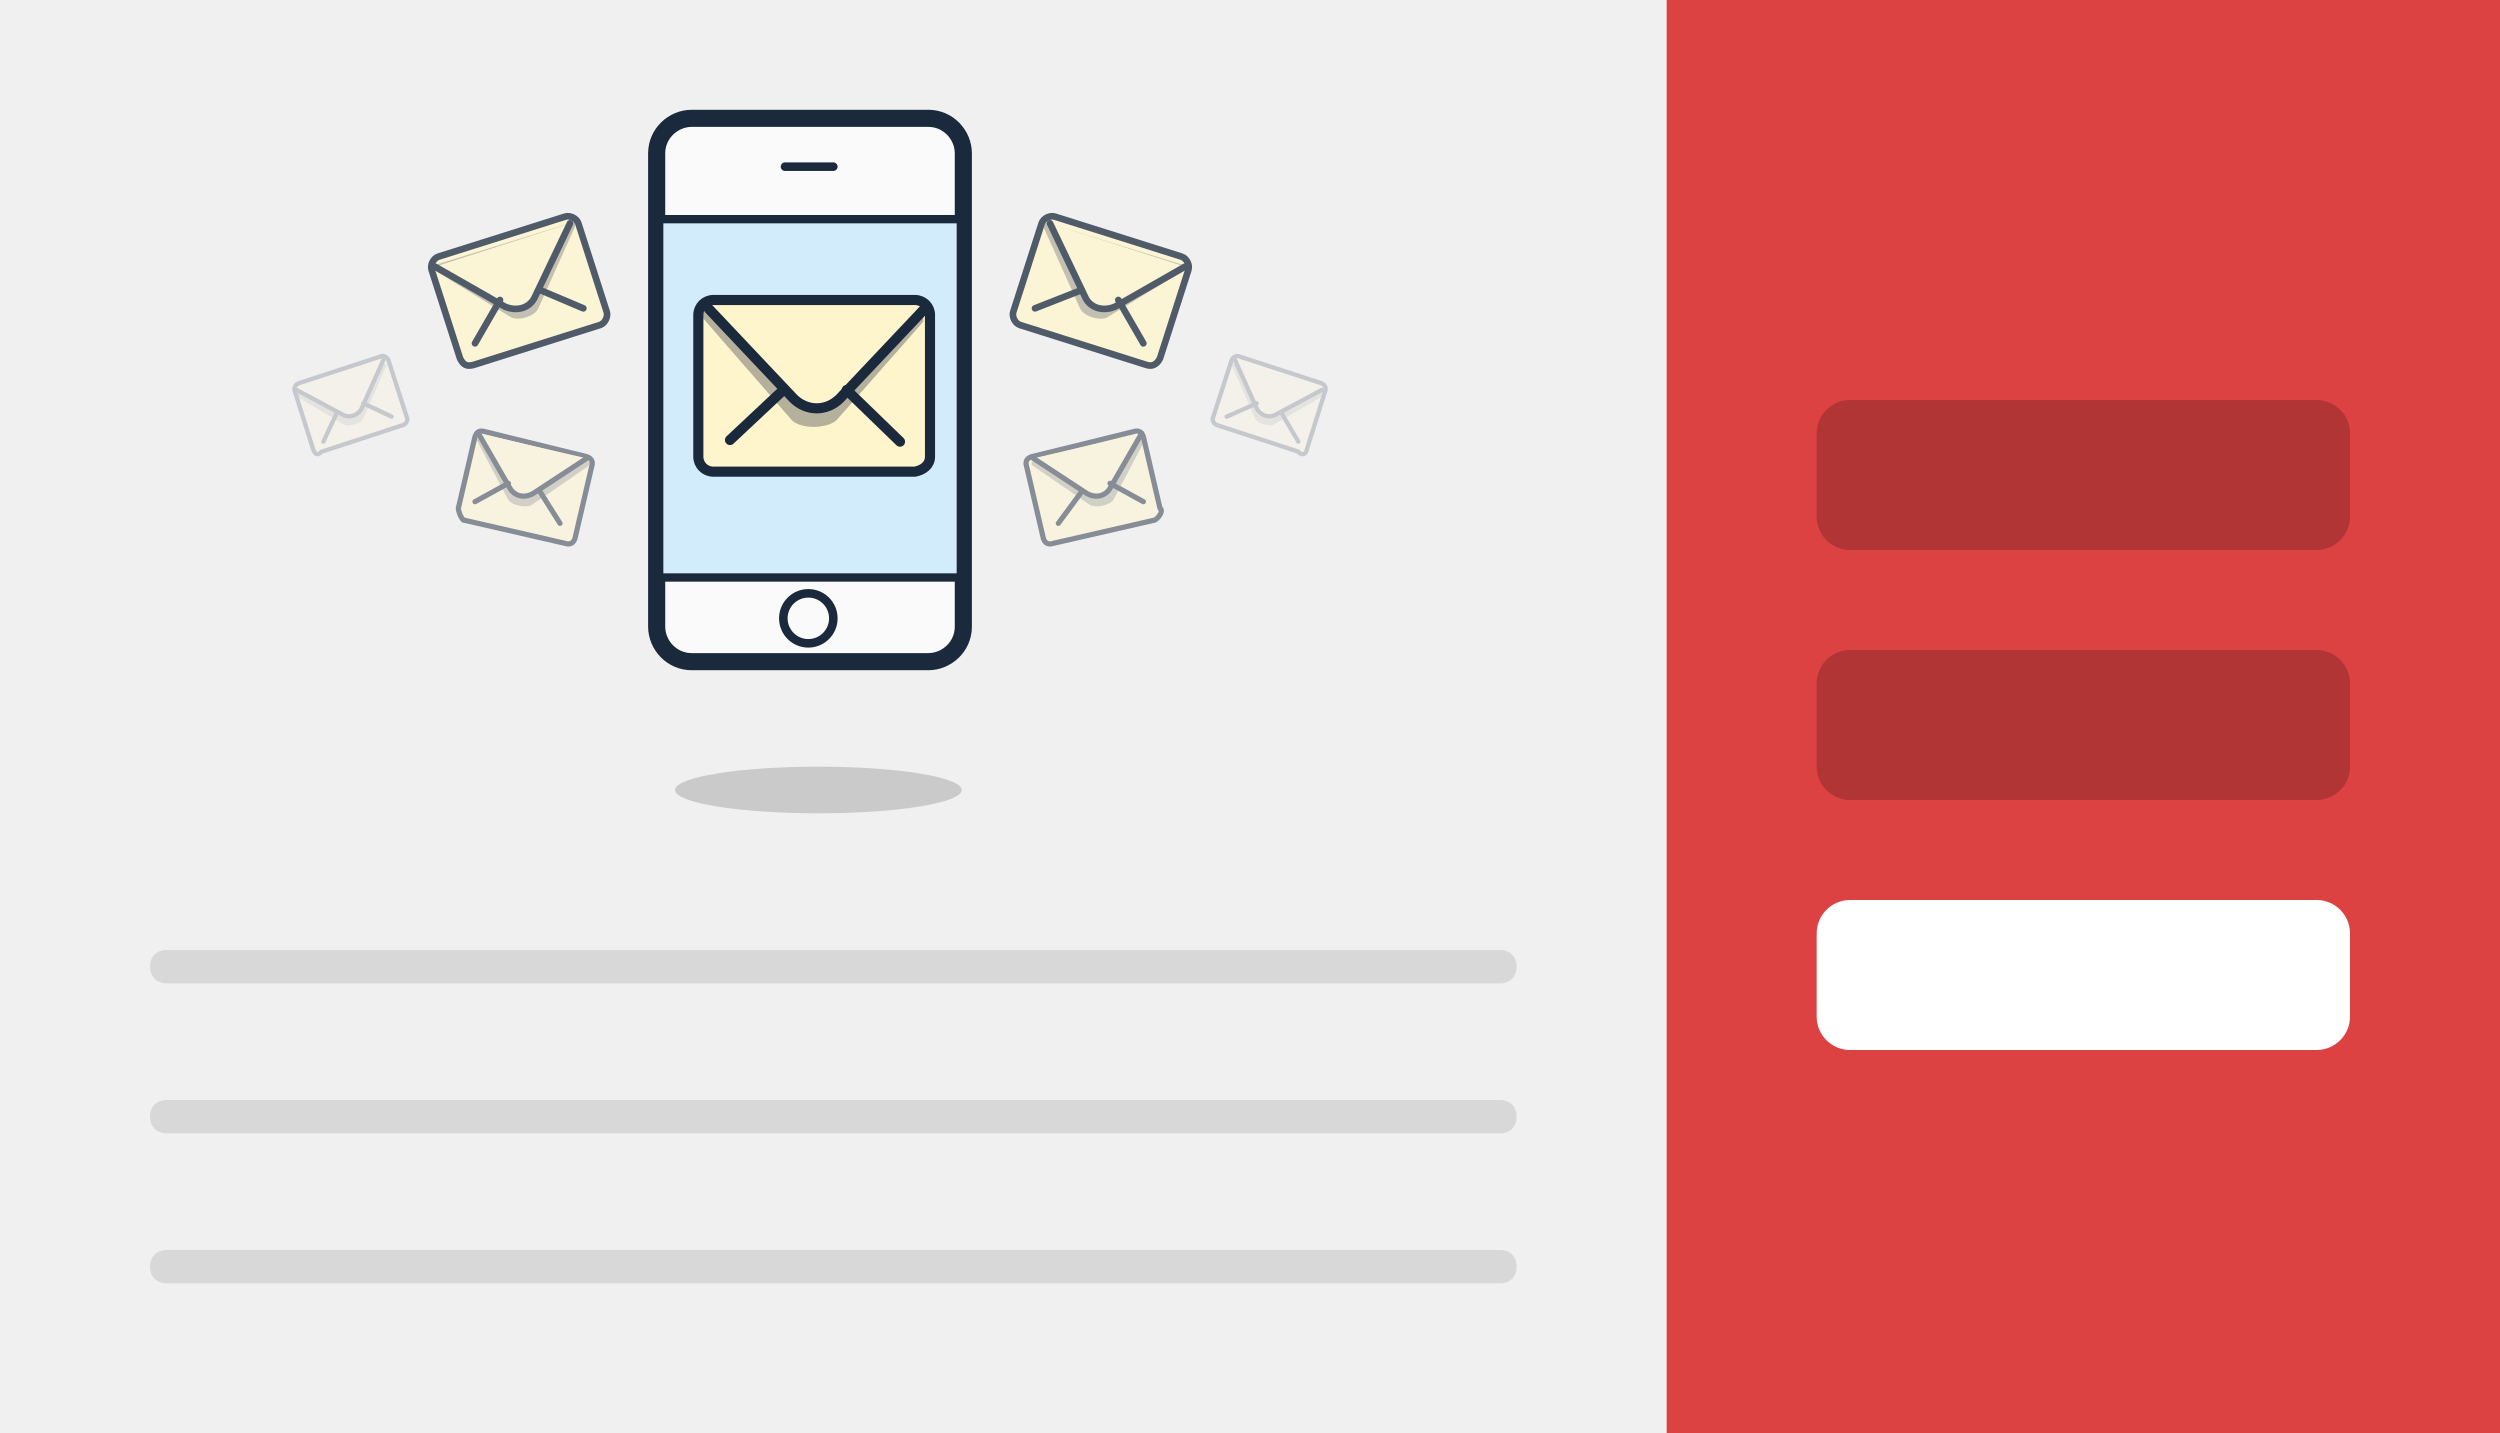 <?xml version="1.0" encoding="utf-8"?>
<!-- Generator: Adobe Illustrator 19.1.0, SVG Export Plug-In . SVG Version: 6.00 Build 0)  -->
<svg version="1.1" id="Layer_1" xmlns="http://www.w3.org/2000/svg" xmlns:xlink="http://www.w3.org/1999/xlink" x="0px" y="0px"
	 viewBox="-320 264 150 86" style="enable-background:new -320 264 150 86;" xml:space="preserve">
<style type="text/css">
	.st0{fill:#F0F0F0;}
	.st1{opacity:0.1;enable-background:new    ;}
	.st2{fill:#DD4242;}
	.st3{fill:#FFFFFF;}
	.st4{opacity:0.2;enable-background:new    ;}
	.st5{display:none;}
	.st6{display:inline;fill:#F0F0F0;}
	.st7{display:inline;opacity:0.25;enable-background:new    ;}
	.st8{display:inline;opacity:0.1;enable-background:new    ;}
	.st9{display:inline;}
	.st10{fill:#ADADAD;}
	.st11{fill:#31343B;}
	.st12{fill:#4F535E;}
	.st13{opacity:0.7;}
	.st14{fill:#D9D3CD;}
	.st15{fill:#EDE7DF;}
	.st16{fill:#EBE4DC;}
	.st17{opacity:0.6;}
	.st18{fill:#BB69FF;}
	.st19{opacity:5.000000e-02;}
	.st20{fill:#DBD7D2;}
	.st21{fill:#D3CFC9;}
	.st22{fill:#E57C58;}
	.st23{fill:#C2BEB9;}
	.st24{fill:#B7B3AE;}
	.st25{opacity:5.000000e-02;enable-background:new    ;}
	.st26{fill:#639DC7;}
	.st27{opacity:0.1;}
	.st28{fill:#F5F0EB;}
	.st29{fill:#F59C36;}
	.st30{fill:#74C7A5;}
	.st31{opacity:0.15;enable-background:new    ;}
	.st32{display:inline;fill:#92C927;}
	.st33{display:inline;fill:#FFFFFF;}
	.st34{display:inline;opacity:0.2;enable-background:new    ;}
	.st35{opacity:0.2;fill:#333333;enable-background:new    ;}
	.st36{fill:#FAFAFA;stroke:#1B293C;stroke-width:1.027;stroke-linecap:round;stroke-linejoin:round;stroke-miterlimit:10;}
	.st37{fill:none;stroke:#1B293C;stroke-width:0.513;stroke-linecap:round;stroke-linejoin:round;stroke-miterlimit:10;}
	.st38{fill:#D2ECFB;}
	.st39{fill:#1B293C;}
	.st40{fill:#FFF5CC;stroke:#1B293C;stroke-width:0.607;stroke-linecap:round;stroke-linejoin:round;stroke-miterlimit:10;}
	.st41{opacity:0.35;fill:#293342;enable-background:new    ;}
	.st42{fill:none;stroke:#1B293C;stroke-width:0.607;stroke-linecap:round;stroke-linejoin:round;stroke-miterlimit:10;}
	.st43{opacity:0.75;}
	.st44{fill:#FFF5CC;stroke:#1B293C;stroke-width:0.399;stroke-linecap:round;stroke-linejoin:round;stroke-miterlimit:10;}
	.st45{fill:none;stroke:#1B293C;stroke-width:0.399;stroke-linecap:round;stroke-linejoin:round;stroke-miterlimit:10;}
	.st46{opacity:0.5;}
	.st47{fill:#FFF5CC;stroke:#1B293C;stroke-width:0.312;stroke-linecap:round;stroke-linejoin:round;stroke-miterlimit:10;}
	.st48{fill:none;stroke:#1B293C;stroke-width:0.312;stroke-linecap:round;stroke-linejoin:round;stroke-miterlimit:10;}
	.st49{opacity:0.2;}
	.st50{fill:#FFF5CC;stroke:#1B293C;stroke-width:0.259;stroke-linecap:round;stroke-linejoin:round;stroke-miterlimit:10;}
	.st51{fill:none;stroke:#1B293C;stroke-width:0.259;stroke-linecap:round;stroke-linejoin:round;stroke-miterlimit:10;}
</style>
<g id="Layer_1_1_">
	<rect x="-320" y="264" class="st0" width="150" height="86"/>
	<path class="st1" d="M-230,323h-80c-0.6,0-1-0.4-1-1l0,0c0-0.6,0.4-1,1-1h80c0.6,0,1,0.4,1,1l0,0C-229,322.6-229.4,323-230,323z"/>
	<path class="st1" d="M-230,332h-80c-0.6,0-1-0.4-1-1l0,0c0-0.6,0.4-1,1-1h80c0.6,0,1,0.4,1,1l0,0C-229,331.6-229.4,332-230,332z"/>
	<path class="st1" d="M-230,341h-80c-0.6,0-1-0.4-1-1l0,0c0-0.6,0.4-1,1-1h80c0.6,0,1,0.4,1,1l0,0C-229,340.6-229.4,341-230,341z"/>
	<rect x="-220" y="264" class="st2" width="50" height="86"/>
	<path class="st3" d="M-181,327h-28c-1.1,0-2-0.9-2-2v-5c0-1.1,0.9-2,2-2h28c1.1,0,2,0.9,2,2v5C-179,326.1-179.9,327-181,327z"/>
	<path class="st4" d="M-181,312h-28c-1.1,0-2-0.9-2-2v-5c0-1.1,0.9-2,2-2h28c1.1,0,2,0.9,2,2v5C-179,311.1-179.9,312-181,312z"/>
	<path class="st4" d="M-181,297h-28c-1.1,0-2-0.9-2-2v-5c0-1.1,0.9-2,2-2h28c1.1,0,2,0.9,2,2v5C-179,296.1-179.9,297-181,297z"/>
</g>
<g id="Layer_2" class="st5">
	<rect x="-320" y="264" class="st6" width="150" height="86"/>
	<path class="st7" d="M-230,314h-80c-0.6,0-1-0.4-1-1l0,0c0-0.6,0.4-1,1-1h80c0.6,0,1,0.4,1,1l0,0C-229,313.6-229.4,314-230,314z"/>
	<path class="st8" d="M-230,323h-80c-0.6,0-1-0.4-1-1l0,0c0-0.6,0.4-1,1-1h80c0.6,0,1,0.4,1,1l0,0C-229,322.6-229.4,323-230,323z"/>
	<path class="st8" d="M-230,332h-80c-0.6,0-1-0.4-1-1l0,0c0-0.6,0.4-1,1-1h80c0.6,0,1,0.4,1,1l0,0C-229,331.6-229.4,332-230,332z"/>
	<path class="st8" d="M-230,341h-80c-0.6,0-1-0.4-1-1l0,0c0-0.6,0.4-1,1-1h80c0.6,0,1,0.4,1,1l0,0C-229,340.6-229.4,341-230,341z"/>
	<g class="st9">
		<g>
			<path class="st10" d="M-301.8,296.1l-0.2-0.1l0.5-0.9l0.2,0.1L-301.8,296.1z M-235.5,295.6l-1-0.2l0-0.2l1,0.2L-235.5,295.6z
				 M-237.4,295.2l-1-0.2l0-0.2l1,0.2L-237.4,295.2z M-239.4,294.9l-1-0.2l0-0.2l1,0.2L-239.4,294.9z M-241.4,294.5l-1-0.2l0-0.2
				l1,0.2L-241.4,294.5z M-300.9,294.3l-0.2-0.1l0.5-0.9l0.2,0.1L-300.9,294.3z M-243.3,294.1l-1-0.2l0-0.2l1,0.2L-243.3,294.1z
				 M-245.3,293.7l-1-0.2l0-0.2l1,0.2L-245.3,293.7z M-247.3,293.4l-1-0.2l0-0.2l1,0.2L-247.3,293.4z M-249.2,293l-1-0.2l0-0.2
				l1,0.2L-249.2,293z M-251.2,292.6l-1-0.2l0-0.2l1,0.2L-251.2,292.6z M-300,292.5l-0.2-0.1l0.5-0.9l0.2,0.1L-300,292.5z
				 M-253.1,292.2l-1-0.2l0-0.2l1,0.2L-253.1,292.2z M-255.1,291.9l-1-0.2l0-0.2l1,0.2L-255.1,291.9z M-257.1,291.5l-1-0.2l0-0.2
				l1,0.2L-257.1,291.5z M-259,291.1l-1-0.2l0-0.2l1,0.2L-259,291.1z M-299.1,290.8l-0.2-0.1l0.5-0.9l0.2,0.1L-299.1,290.8z
				 M-261,290.7l-1-0.2l0-0.2l1,0.2L-261,290.7z M-263,290.4l-1-0.2l0-0.2l1,0.2L-263,290.4z M-264.9,290l-1-0.2l0-0.2l1,0.2
				L-264.9,290z M-266.9,289.6l-1-0.2l0-0.2l1,0.2L-266.9,289.6z M-268.9,289.2l-1-0.2l0-0.2l1,0.2L-268.9,289.2z M-298.2,289
				l-0.2-0.1l0.5-0.9l0.2,0.1L-298.2,289z M-270.8,288.9l-1-0.2l0-0.2l1,0.2L-270.8,288.9z M-272.8,288.5l-1-0.2l0-0.2l1,0.2
				L-272.8,288.5z M-274.8,288.1l-1-0.2l0-0.2l1,0.2L-274.8,288.1z M-276.7,287.7l-1-0.2l0-0.2l1,0.2L-276.7,287.7z M-278.7,287.4
				l-1-0.2l0-0.2l1,0.2L-278.7,287.4z M-297.3,287.2l-0.2-0.1l0.5-0.9l0.2,0.1L-297.3,287.2z M-280.7,287l-1-0.2l0-0.2l1,0.2
				L-280.7,287z M-282.6,286.6l-1-0.2l0-0.2l1,0.2L-282.6,286.6z M-284.6,286.2l-1-0.2l0-0.2l1,0.2L-284.6,286.2z M-286.5,285.9
				l-1-0.2l0-0.2l1,0.2L-286.5,285.9z M-288.5,285.5l-1-0.2l0-0.2l1,0.2L-288.5,285.5z M-296.4,285.4l-0.2-0.1l0.5-0.9l0.2,0.1
				L-296.4,285.4z M-290.5,285.1l-1-0.2l0-0.2l1,0.2L-290.5,285.1z M-292.4,284.7l-1-0.2l0-0.2l1,0.2L-292.4,284.7z M-294.4,284.4
				l-1-0.2l0-0.2l1,0.2L-294.4,284.4z"/>
		</g>
		<g>
			<path class="st10" d="M-269,282.3l-1-0.1l0-0.2l1,0.1L-269,282.3z M-268,282.2l0-0.2l1-0.2l0,0.2L-268,282.2z M-271,282l-1-0.1
				l0-0.2l1,0.1L-271,282z M-266.1,281.9l0-0.2l1-0.2l0,0.2L-266.1,281.9z M-273,281.7l-1-0.1l0-0.2l1,0.1L-273,281.7z
				 M-264.1,281.5l0-0.2l1-0.2l0,0.2L-264.1,281.5z M-275,281.4l-1-0.1l0-0.2l1,0.1L-275,281.4z M-262.1,281.2l0-0.2l1-0.2l0,0.2
				L-262.1,281.2z M-277,281.1l-1-0.1l0-0.2l1,0.1L-277,281.1z M-260.1,280.8l0-0.2l1-0.2l0,0.2L-260.1,280.8z M-278.9,280.8l-1-0.1
				l0-0.2l1,0.1L-278.9,280.8z M-280.9,280.5l-1-0.1l0-0.2l1,0.1L-280.9,280.5z M-258.2,280.5l0-0.2l1-0.2l0,0.2L-258.2,280.5z
				 M-282.9,280.2l-1-0.1l0-0.2l1,0.1L-282.9,280.2z M-256.2,280.1l0-0.2l1-0.2l0,0.2L-256.2,280.1z M-284.9,279.9l-1-0.1l0-0.2
				l1,0.1L-284.9,279.9z M-254.2,279.8l0-0.2l1-0.2l0,0.2L-254.2,279.8z M-286.9,279.6l-1-0.1l0-0.2l1,0.1L-286.9,279.6z
				 M-252.3,279.4l0-0.2l1-0.2l0,0.2L-252.3,279.4z M-288.8,279.3l-1-0.1l0-0.2l1,0.1L-288.8,279.3z M-250.3,279.1l0-0.2l1-0.2
				l0,0.2L-250.3,279.1z M-290.8,279l-1-0.1l0-0.2l1,0.1L-290.8,279z M-292.8,278.7l-1-0.1l0-0.2l1,0.1L-292.8,278.7z M-248.3,278.7
				l0-0.2l1-0.2l0,0.2L-248.3,278.7z M-294.8,278.4l-1-0.1l0-0.2l1,0.1L-294.8,278.4z M-246.4,278.4l0-0.2l1-0.2l0,0.2L-246.4,278.4
				z M-296.7,278.1l-1-0.1l0-0.2l1,0.1L-296.7,278.1z M-244.4,278l0-0.2l1-0.2l0,0.2L-244.4,278z M-298.7,277.9l-1-0.1l0-0.2l1,0.1
				L-298.7,277.9z M-242.4,277.7l0-0.2l1-0.2l0,0.2L-242.4,277.7z M-300.7,277.6l-1-0.1l0-0.2l1,0.1L-300.7,277.6z M-240.5,277.3
				l0-0.2l1-0.2l0,0.2L-240.5,277.3z M-302.7,277.3l-1-0.1l0-0.2l1,0.1L-302.7,277.3z M-238.5,277l0-0.2l1-0.2l0,0.2L-238.5,277z
				 M-304.7,277l-1-0.1l0-0.2l1,0.1L-304.7,277z M-236.5,276.6l0-0.2l1-0.2l0,0.2L-236.5,276.6z"/>
		</g>
		<g>
			<path class="st10" d="M-264.3,289.9l-0.1-0.2l0.9-0.4l0.1,0.2L-264.3,289.9z M-262.5,289l-0.1-0.2l0.9-0.4l0.1,0.2L-262.5,289z
				 M-260.6,288.2l-0.1-0.2l0.9-0.4l0.1,0.2L-260.6,288.2z M-258.8,287.4l-0.1-0.2l0.9-0.4l0.1,0.2L-258.8,287.4z M-257,286.6
				l-0.1-0.2l0.9-0.4l0.1,0.2L-257,286.6z M-255.2,285.7l-0.1-0.2l0.9-0.4l0.1,0.2L-255.2,285.7z M-253.3,284.9l-0.1-0.2l0.9-0.4
				l0.1,0.2L-253.3,284.9z M-251.5,284.1l-0.1-0.2l0.9-0.4l0.1,0.2L-251.5,284.1z M-249.7,283.3l-0.1-0.2l0.9-0.4l0.1,0.2
				L-249.7,283.3z M-247.9,282.4l-0.1-0.2l0.9-0.4l0.1,0.2L-247.9,282.4z M-246.1,281.6l-0.1-0.2l0.9-0.4l0.1,0.2L-246.1,281.6z
				 M-244.2,280.8l-0.1-0.2l0.9-0.4l0.1,0.2L-244.2,280.8z M-242.4,279.9l-0.1-0.2l0.9-0.4l0.1,0.2L-242.4,279.9z M-240.6,279.1
				l-0.1-0.2l0.9-0.4l0.1,0.2L-240.6,279.1z M-238.8,278.3l-0.1-0.2l0.9-0.4l0.1,0.2L-238.8,278.3z M-237,277.5l-0.1-0.2l0.9-0.4
				l0.1,0.2L-237,277.5z M-235.1,276.6l-0.1-0.2l0.9-0.4l0.1,0.2L-235.1,276.6z"/>
		</g>
		<g>
			<path class="st10" d="M-301.9,296.2l-0.1-0.2l0.9-0.4l0.1,0.2L-301.9,296.2z M-300.1,295.3l-0.1-0.2l0.9-0.4l0.1,0.2
				L-300.1,295.3z M-298.2,294.5l-0.1-0.2l0.9-0.4l0.1,0.2L-298.2,294.5z M-296.4,293.6l-0.1-0.2l0.9-0.4l0.1,0.2L-296.4,293.6z
				 M-294.6,292.8l-0.1-0.2l0.9-0.4l0.1,0.2L-294.6,292.8z M-292.8,291.9l-0.1-0.2l0.9-0.4l0.1,0.2L-292.8,291.9z M-291,291.1
				l-0.1-0.2l0.9-0.4l0.1,0.2L-291,291.1z M-289.2,290.3l-0.1-0.2l0.9-0.4l0.1,0.2L-289.2,290.3z M-287.4,289.4l-0.1-0.2l0.9-0.4
				l0.1,0.2L-287.4,289.4z M-285.6,288.6l-0.1-0.2l0.9-0.4l0.1,0.2L-285.6,288.6z M-283.7,287.7l-0.1-0.2l0.9-0.4l0.1,0.2
				L-283.7,287.7z M-281.9,286.9l-0.1-0.2l0.9-0.4l0.1,0.2L-281.9,286.9z M-280.1,286l-0.1-0.2l0.9-0.4l0.1,0.2L-280.1,286z
				 M-278.3,285.2l-0.1-0.2l0.9-0.4l0.1,0.2L-278.3,285.2z M-276.5,284.4l-0.1-0.2l0.9-0.4l0.1,0.2L-276.5,284.4z M-274.7,283.5
				l-0.1-0.2l0.9-0.4l0.1,0.2L-274.7,283.5z M-272.9,282.7l-0.1-0.2l0.9-0.4l0.1,0.2L-272.9,282.7z M-271,281.8l-0.1-0.2l0.9-0.4
				l0.1,0.2L-271,281.8z M-269.2,281l-0.1-0.2l0.9-0.4l0.1,0.2L-269.2,281z"/>
		</g>
		<g>
			<polygon class="st11" points="-263.3,304.7 -273.8,304.7 -272.8,299.1 -264.2,299.1 			"/>
			<path class="st12" d="M-260.5,304.7h-16v0c0-1,0.8-1.7,1.7-1.7h12.5C-261.3,303-260.5,303.7-260.5,304.7L-260.5,304.7
				L-260.5,304.7z"/>
		</g>
		<g class="st13">
			<path class="st14" d="M-295.9,293.3l-0.5,0.1c-0.1,0-0.2,0.1-0.3,0.1l-5.4,2.3l4.9,5c0.2,0,0.3,0,0.3-0.3l1.2-7
				C-295.7,293.4-295.8,293.2-295.9,293.3z"/>
			<path class="st14" d="M-307.2,291.2l0.4,0.3c0.1,0.1,0.2,0.1,0.3,0.2l4.5,4.1l-6.4,2.9c-0.2,0-0.3-0.1-0.2-0.4l1.2-7
				C-307.4,291.2-307.3,291.1-307.2,291.2z"/>
			<path class="st15" d="M-308.7,298.4l6.5-2.6l5.2,4.7c0,0.1-0.1,0.3-0.2,0.2l-11.4-2.1C-308.7,298.7-308.7,298.5-308.7,298.4z"/>
			<path class="st16" d="M-295.8,293.5l-6.2,3.1c-0.2,0.1-0.5,0.1-0.6-0.1l-4.8-5.1c0-0.1,0.1-0.3,0.2-0.2l11.3,2.1
				C-295.8,293.3-295.7,293.4-295.8,293.5z"/>
		</g>
		<g class="st13">
			<path class="st14" d="M-229.2,273.9l-0.4,0.1c-0.1,0-0.2,0-0.3,0.1l-4.5,1.8l3.9,4.2c0.2,0,0.2,0,0.3-0.2l1.2-5.7
				C-229,274-229.1,273.9-229.2,273.9z"/>
			<path class="st14" d="M-238.3,272l0.3,0.2c0.1,0,0.2,0.1,0.2,0.2l3.5,3.5l-5.3,2.2c-0.2,0-0.2-0.1-0.2-0.3l1.2-5.7
				C-238.5,272-238.4,272-238.3,272z"/>
			<path class="st15" d="M-239.7,277.9l5.4-2l4.1,4c0,0.1-0.1,0.2-0.2,0.2l-9.2-2C-239.7,278.1-239.8,278-239.7,277.9z"/>
			<path class="st16" d="M-229.1,274.2l-5.1,2.4c-0.2,0.1-0.4,0-0.5-0.1l-3.8-4.3c0-0.1,0.1-0.2,0.2-0.2l9.2,2
				C-229,274-229,274.1-229.1,274.2z"/>
		</g>
		<g class="st13">
			<path class="st14" d="M-243.1,283.9l-0.3,0.2c-0.1,0-0.2,0.1-0.2,0.2l-3.4,3.5l5.2,2.2c0.2,0,0.2-0.1,0.2-0.3l-1.3-5.7
				C-242.9,283.9-243,283.9-243.1,283.9z"/>
			<path class="st14" d="M-252.2,285.9l0.4,0.1c0.1,0,0.2,0,0.3,0.1l4.7,1.7l-3.9,4.2c-0.2,0-0.2,0-0.3-0.2l-1.3-5.7
				C-252.4,286-252.3,285.9-252.2,285.9z"/>
			<path class="st15" d="M-251,291.8l4.1-4l5.4,1.9c0.1,0.1,0,0.2-0.1,0.2l-9.2,2C-251,292.1-251.1,291.9-251,291.8z"/>
			<path class="st16" d="M-242.9,284.1l-3.7,4.3c-0.1,0.1-0.3,0.2-0.5,0.1l-5.2-2.3c-0.1-0.1,0-0.2,0.1-0.2l9.2-2
				C-243,283.9-242.9,284-242.9,284.1z"/>
		</g>
		<g class="st17">
			<path class="st14" d="M-303.1,272.3l-0.2,0.3c-0.1,0.1-0.1,0.1-0.1,0.2l-2.2,3.6l4.9,0.9c0.2-0.1,0.2-0.1,0.1-0.3l-2.2-4.6
				C-302.9,272.3-303,272.3-303.1,272.3z"/>
			<path class="st14" d="M-310.6,275.8l0.4,0c0.1,0,0.2,0,0.3,0l4.3,0.6l-2.5,4.4c-0.2,0.1-0.2,0-0.3-0.1l-2.2-4.6
				C-310.7,275.9-310.6,275.8-310.6,275.8z"/>
			<path class="st15" d="M-308.4,280.7l2.7-4.2l5,0.6c0.1,0.1,0.1,0.2,0,0.2l-7.5,3.5C-308.3,280.8-308.4,280.8-308.4,280.7z"/>
			<path class="st16" d="M-302.9,272.4l-2.4,4.4c-0.1,0.1-0.2,0.2-0.4,0.2l-5-1c-0.1-0.1-0.1-0.2,0-0.2l7.5-3.5
				C-303,272.3-302.9,272.3-302.9,272.4z"/>
		</g>
		<g class="st17">
			<path class="st14" d="M-293.2,281.4l-0.2,0.2c-0.1,0-0.1,0.1-0.1,0.1l-2.2,2.3l3.4,1.5c0.1,0,0.1-0.1,0.1-0.2l-0.8-3.7
				C-293.1,281.4-293.2,281.4-293.2,281.4z"/>
			<path class="st14" d="M-299.2,282.7l0.3,0.1c0.1,0,0.1,0,0.2,0.1l3.1,1.1l-2.6,2.8c-0.1,0-0.2,0-0.2-0.1l-0.8-3.7
				C-299.4,282.8-299.3,282.7-299.2,282.7z"/>
			<path class="st15" d="M-298.5,286.6l2.7-2.6l3.5,1.3c0,0.1,0,0.1,0,0.2l-6.1,1.3C-298.4,286.7-298.5,286.6-298.5,286.6z"/>
			<path class="st16" d="M-293.1,281.5l-2.4,2.8c-0.1,0.1-0.2,0.1-0.3,0.1l-3.4-1.5c0-0.1,0-0.1,0-0.2l6-1.3
				C-293.2,281.4-293.1,281.4-293.1,281.5z"/>
		</g>
		<g class="st17">
			<path class="st14" d="M-232.6,293.5l-0.2,0.1c0,0-0.1,0.1-0.1,0.1l-1.7,1.8l2.7,1.1c0.1,0,0.1-0.1,0.1-0.2l-0.7-2.9
				C-232.5,293.5-232.6,293.5-232.6,293.5z"/>
			<path class="st14" d="M-237.3,294.5l0.2,0c0.1,0,0.1,0,0.1,0l2.4,0.9l-2,2.1c-0.1,0-0.1,0-0.1-0.1L-237.3,294.5
				C-237.4,294.5-237.3,294.5-237.3,294.5z"/>
			<path class="st15" d="M-236.7,297.5l2.1-2l2.7,1c0,0,0,0.1,0,0.1L-236.7,297.5C-236.7,297.6-236.7,297.6-236.7,297.5z"/>
			<path class="st16" d="M-232.5,293.6l-1.9,2.2c-0.1,0.1-0.2,0.1-0.3,0.1l-2.7-1.2c0,0,0-0.1,0-0.1L-232.5,293.6
				C-232.6,293.5-232.5,293.5-232.5,293.6z"/>
		</g>
		<g>
			<path class="st18" d="M-286.3,298.1c-0.6,0-1.1-0.5-1.1-1.1v-22c0-0.6,0.5-1.1,1.1-1.1h35.6c0.6,0,1.1,0.5,1.1,1.1v22
				c0,0.6-0.5,1.1-1.1,1.1L-286.3,298.1L-286.3,298.1z"/>
			<path class="st12" d="M-250.7,275c0.1,0,0.1,0.1,0.1,0.1v22c0,0,0,0.1-0.1,0.1h-35.6c-0.1,0-0.1-0.1-0.1-0.1v-22
				c0,0,0-0.1,0.1-0.1H-250.7 M-250.7,273h-35.6c-1.2,0-2.1,0.9-2.1,2.1v22c0,1.2,0.9,2.1,2.1,2.1h35.6c1.2,0,2.1-0.9,2.1-2.1v-22
				C-248.6,273.9-249.5,273-250.7,273L-250.7,273z"/>
		</g>
		<g>
			<g class="st19">
				<rect x="-282.9" y="284.1" width="1.1" height="13.1"/>
			</g>
			<path class="st20" d="M-281.7,282.8v12.9c0,0.9-0.7,1.6-1.6,1.6h12.5c0.9,0,1.6-0.7,1.6-1.6v-9l-3.7-3.9H-281.7z"/>
			<rect x="-274.9" y="287.2" class="st21" width="4.1" height="0.8"/>
			<rect x="-280.2" y="287.2" class="st22" width="4.3" height="4.3"/>
			<rect x="-274.9" y="289" class="st21" width="4.1" height="0.8"/>
			<rect x="-274.9" y="290.8" class="st21" width="4.1" height="0.8"/>
			<rect x="-280.2" y="292.5" class="st23" width="9.4" height="0.8"/>
			<rect x="-280.2" y="294.3" class="st23" width="9.4" height="0.8"/>
			<rect x="-280.2" y="284.9" class="st24" width="9.4" height="1.4"/>
			<polygon class="st3" points="-273,286.7 -269.3,286.7 -273,282.8 			"/>
			<polygon class="st25" points="-269.3,286.7 -273,286.7 -269.3,290 			"/>
		</g>
		<g>
			<g class="st19">
				<rect x="-267.7" y="284.1" width="1.1" height="13.1"/>
			</g>
			<path class="st20" d="M-266.5,282.8v12.9c0,0.9-0.7,1.6-1.6,1.6h12.5c0.9,0,1.6-0.7,1.6-1.6v-9l-3.7-3.9H-266.5z"/>
			<rect x="-265" y="287.2" class="st23" width="4.3" height="0.8"/>
			<rect x="-265" y="289" class="st23" width="4.3" height="0.8"/>
			<rect x="-265" y="290.8" class="st23" width="4.3" height="0.8"/>
			<rect x="-265" y="292.5" class="st23" width="9.4" height="0.8"/>
			<rect x="-265" y="294.3" class="st23" width="9.4" height="0.8"/>
			<rect x="-265" y="284.9" class="st24" width="9.4" height="1.4"/>
			<polygon class="st3" points="-257.8,286.7 -254.1,286.7 -257.8,282.8 			"/>
			<polygon class="st25" points="-254.1,286.7 -257.8,286.7 -254.1,290 			"/>
			<rect x="-259.9" y="287.2" class="st26" width="4.3" height="4.3"/>
		</g>
		<g>
			<g class="st27">
				<rect x="-276.7" y="282.8" width="1.1" height="14.4"/>
			</g>
			<g class="st27">
				<rect x="-262.4" y="282.8" width="2.7" height="14.4"/>
			</g>
			<path class="st28" d="M-275.5,276.7v18.9c0,0.9-0.7,1.6-1.6,1.6h14.8c0.9,0,1.6-0.7,1.6-1.6v-15l-3.7-3.9H-275.5z"/>
			<rect x="-267.3" y="281.2" class="st21" width="5.1" height="0.8"/>
			<rect x="-274" y="281.2" class="st29" width="5.7" height="6"/>
			<rect x="-267.3" y="283" class="st21" width="5.1" height="0.8"/>
			<rect x="-267.3" y="284.7" class="st21" width="5.1" height="0.8"/>
			<rect x="-267.3" y="286.5" class="st21" width="5.1" height="0.8"/>
			<rect x="-274" y="288.2" class="st21" width="11.7" height="0.8"/>
			<rect x="-274" y="290" class="st21" width="11.7" height="0.8"/>
			<rect x="-274" y="291.7" class="st21" width="5.7" height="0.8"/>
			<rect x="-274" y="293.5" class="st21" width="5.7" height="0.8"/>
			<rect x="-274" y="295.2" class="st21" width="5.7" height="0.8"/>
			<rect x="-274" y="278.9" class="st24" width="11.7" height="1.4"/>
			<polygon class="st3" points="-264.4,280.6 -260.7,280.6 -264.4,276.7 			"/>
			<polygon class="st25" points="-260.7,280.6 -264.4,280.6 -260.7,283.9 			"/>
			<rect x="-267.3" y="291.7" class="st30" width="5.1" height="4.3"/>
		</g>
		<polygon class="st31" points="-272.8,299 -264.2,299 -263.8,301.1 		"/>
	</g>
	<rect x="-220" y="264" class="st32" width="50" height="86"/>
	<path class="st33" d="M-180,327h-30c-0.6,0-1-0.4-1-1v-7c0-0.6,0.4-1,1-1h30c0.6,0,1,0.4,1,1v7C-179,326.6-179.4,327-180,327z"/>
	<path class="st34" d="M-180,312h-30c-0.6,0-1-0.4-1-1v-7c0-0.6,0.4-1,1-1h30c0.6,0,1,0.4,1,1v7C-179,311.6-179.4,312-180,312z"/>
	<path class="st34" d="M-180,297h-30c-0.6,0-1-0.4-1-1v-7c0-0.6,0.4-1,1-1h30c0.6,0,1,0.4,1,1v7C-179,296.6-179.4,297-180,297z"/>
</g>
<ellipse class="st35" cx="-270.9" cy="311.4" rx="8.6" ry="1.4"/>
<path class="st36" d="M-280.6,273.2c0-1.2,1-2.1,2.1-2.1h14.2c1.2,0,2.1,1,2.1,2.1v28.4c0,1.2-1,2.1-2.1,2.1h-14.2
	c-1.2,0-2.1-1-2.1-2.1V273.2z"/>
<line class="st37" x1="-270" y1="274" x2="-272.9" y2="274"/>
<g>
	<path class="st38" d="M-280.2,298.6c-0.1,0-0.3-0.1-0.3-0.3v-21c0-0.1,0.1-0.3,0.3-0.3h17.6c0.1,0,0.3,0.1,0.3,0.3v21
		c0,0.1-0.1,0.3-0.3,0.3H-280.2z"/>
	<g>
		<path class="st39" d="M-262.6,277.4v21h-17.6v-21H-262.6 M-262.6,276.9h-17.6c-0.3,0-0.5,0.2-0.5,0.5v21c0,0.3,0.2,0.5,0.5,0.5
			h17.6c0.3,0,0.5-0.2,0.5-0.5v-21C-262.1,277-262.4,276.9-262.6,276.9L-262.6,276.9z"/>
	</g>
</g>
<circle class="st37" cx="-271.5" cy="301.1" r="1.5"/>
<g>
	<path class="st40" d="M-264.2,291.4v-8.5c0-0.5-0.4-0.9-0.9-0.9h-12.1c-0.5,0-0.9,0.4-0.9,0.9v8.5c0,0.5,0.4,0.9,0.9,0.9h12.1
		C-264.6,292.2-264.2,291.9-264.2,291.4z"/>
	<path class="st41" d="M-277.9,283l5.4,6.2c0.6,0.6,2.2,0.5,2.7,0l5.2-5.9v-0.6h-13.3L-277.9,283z"/>
	<path class="st40" d="M-277.5,282.5l5.1,5.4c0.8,0.8,2,0.8,2.8,0l5.1-5.4"/>
	<line class="st42" x1="-273" y1="287.4" x2="-276.2" y2="290.4"/>
	<line class="st42" x1="-269.2" y1="287.4" x2="-266" y2="290.5"/>
</g>
<g class="st43">
	<path class="st44" d="M-250.4,285.5l1.7-5.3c0.1-0.3-0.1-0.7-0.4-0.8l-7.6-2.4c-0.3-0.1-0.7,0.1-0.8,0.4l-1.7,5.3
		c-0.1,0.3,0.1,0.7,0.4,0.8l7.6,2.4C-250.9,286-250.6,285.9-250.4,285.5z"/>
	<path class="st41" d="M-257.4,277.6l2.2,4.9c0.2,0.5,1.3,0.8,1.7,0.5l4.4-2.7l0.1-0.4l-8.4-2.6V277.6z"/>
	<path class="st44" d="M-257,277.4l2.1,4.4c0.3,0.7,1.1,0.9,1.8,0.6l4.2-2.4"/>
	<line class="st45" x1="-255.1" y1="281.4" x2="-257.9" y2="282.5"/>
	<line class="st45" x1="-252.9" y1="282" x2="-251.4" y2="284.6"/>
</g>
<g class="st46">
	<path class="st47" d="M-250.4,294.5l-1-4.3c-0.1-0.3-0.3-0.4-0.6-0.3l-6.1,1.5c-0.3,0.1-0.4,0.3-0.3,0.6l1,4.3
		c0.1,0.3,0.3,0.4,0.6,0.3l6.1-1.4C-250.4,295-250.2,294.6-250.4,294.5z"/>
	<path class="st41" d="M-258.1,291.9l3.5,2.4c0.4,0.2,1.2,0,1.4-0.3l1.9-3.6l-0.1-0.3l-6.7,1.6L-258.1,291.9z"/>
	<path class="st47" d="M-258,291.5l3.2,2.1c0.5,0.3,1.1,0.2,1.4-0.3l1.9-3.3"/>
	<line class="st48" x1="-255.1" y1="293.5" x2="-256.5" y2="295.4"/>
	<line class="st48" x1="-253.4" y1="293" x2="-251.4" y2="294.1"/>
</g>
<g class="st49">
	<path class="st50" d="M-241.6,291l1.1-3.5c0.1-0.2,0-0.4-0.2-0.5l-4.9-1.6c-0.2-0.1-0.4,0-0.5,0.2l-1.1,3.4c-0.1,0.2,0,0.4,0.2,0.5
		l4.9,1.6C-241.9,291.4-241.6,291.2-241.6,291z"/>
	<path class="st41" d="M-246.1,285.9l1.4,3.2c0.1,0.3,0.8,0.5,1.1,0.4l2.9-1.7l0.1-0.2l-5.4-1.8L-246.1,285.9z"/>
	<path class="st50" d="M-245.9,285.6l1.3,2.9c0.2,0.4,0.7,0.6,1.1,0.4l2.8-1.5"/>
	<line class="st51" x1="-244.6" y1="288.2" x2="-246.4" y2="289"/>
	<line class="st51" x1="-243.1" y1="288.8" x2="-242.1" y2="290.5"/>
</g>
<g class="st43">
	<path class="st44" d="M-292.4,285.5l-1.7-5.3c-0.1-0.3,0.1-0.7,0.4-0.8l7.6-2.4c0.3-0.1,0.7,0.1,0.8,0.4l1.7,5.3
		c0.1,0.3-0.1,0.7-0.4,0.8l-7.6,2.4C-292,286-292.2,285.9-292.4,285.5z"/>
	<path class="st41" d="M-285.5,277.6l-2.2,4.9c-0.2,0.5-1.3,0.8-1.7,0.5l-4.4-2.7l-0.1-0.4l8.4-2.6L-285.5,277.6z"/>
	<path class="st44" d="M-285.8,277.4l-2.1,4.4c-0.3,0.7-1.1,0.9-1.8,0.6l-4.2-2.4"/>
	<line class="st45" x1="-287.6" y1="281.4" x2="-285" y2="282.5"/>
	<line class="st45" x1="-290" y1="282" x2="-291.5" y2="284.6"/>
</g>
<g class="st46">
	<path class="st47" d="M-292.5,294.5l1-4.3c0.1-0.3,0.3-0.4,0.6-0.3l6.1,1.5c0.3,0.1,0.4,0.3,0.3,0.6l-1,4.3
		c-0.1,0.3-0.3,0.4-0.6,0.3l-6.1-1.4C-292.4,295-292.5,294.6-292.5,294.5z"/>
	<path class="st41" d="M-284.6,291.9l-3.5,2.4c-0.4,0.2-1.2,0-1.4-0.3l-1.9-3.6l0.1-0.3l6.7,1.6L-284.6,291.9z"/>
	<path class="st47" d="M-284.8,291.5l-3.2,2.1c-0.5,0.3-1.1,0.2-1.4-0.3l-1.9-3.3"/>
	<line class="st48" x1="-287.6" y1="293.5" x2="-286.4" y2="295.4"/>
	<line class="st48" x1="-289.5" y1="293" x2="-291.5" y2="294.1"/>
</g>
<g class="st49">
	<path class="st50" d="M-301.2,291l-1.1-3.5c-0.1-0.2,0-0.4,0.2-0.5l4.9-1.6c0.2-0.1,0.4,0,0.5,0.2l1.1,3.4c0.1,0.2,0,0.4-0.2,0.5
		l-4.9,1.6C-301,291.4-301.1,291.2-301.2,291z"/>
	<path class="st41" d="M-296.8,285.9l-1.4,3.2c-0.1,0.3-0.8,0.5-1.1,0.4l-2.9-1.7l-0.1-0.2l5.4-1.8L-296.8,285.9z"/>
	<path class="st50" d="M-297,285.6l-1.3,2.9c-0.2,0.4-0.7,0.6-1.1,0.4l-2.8-1.5"/>
	<line class="st51" x1="-298.2" y1="288.2" x2="-296.5" y2="289"/>
	<line class="st51" x1="-299.8" y1="288.8" x2="-300.6" y2="290.5"/>
</g>
</svg>
